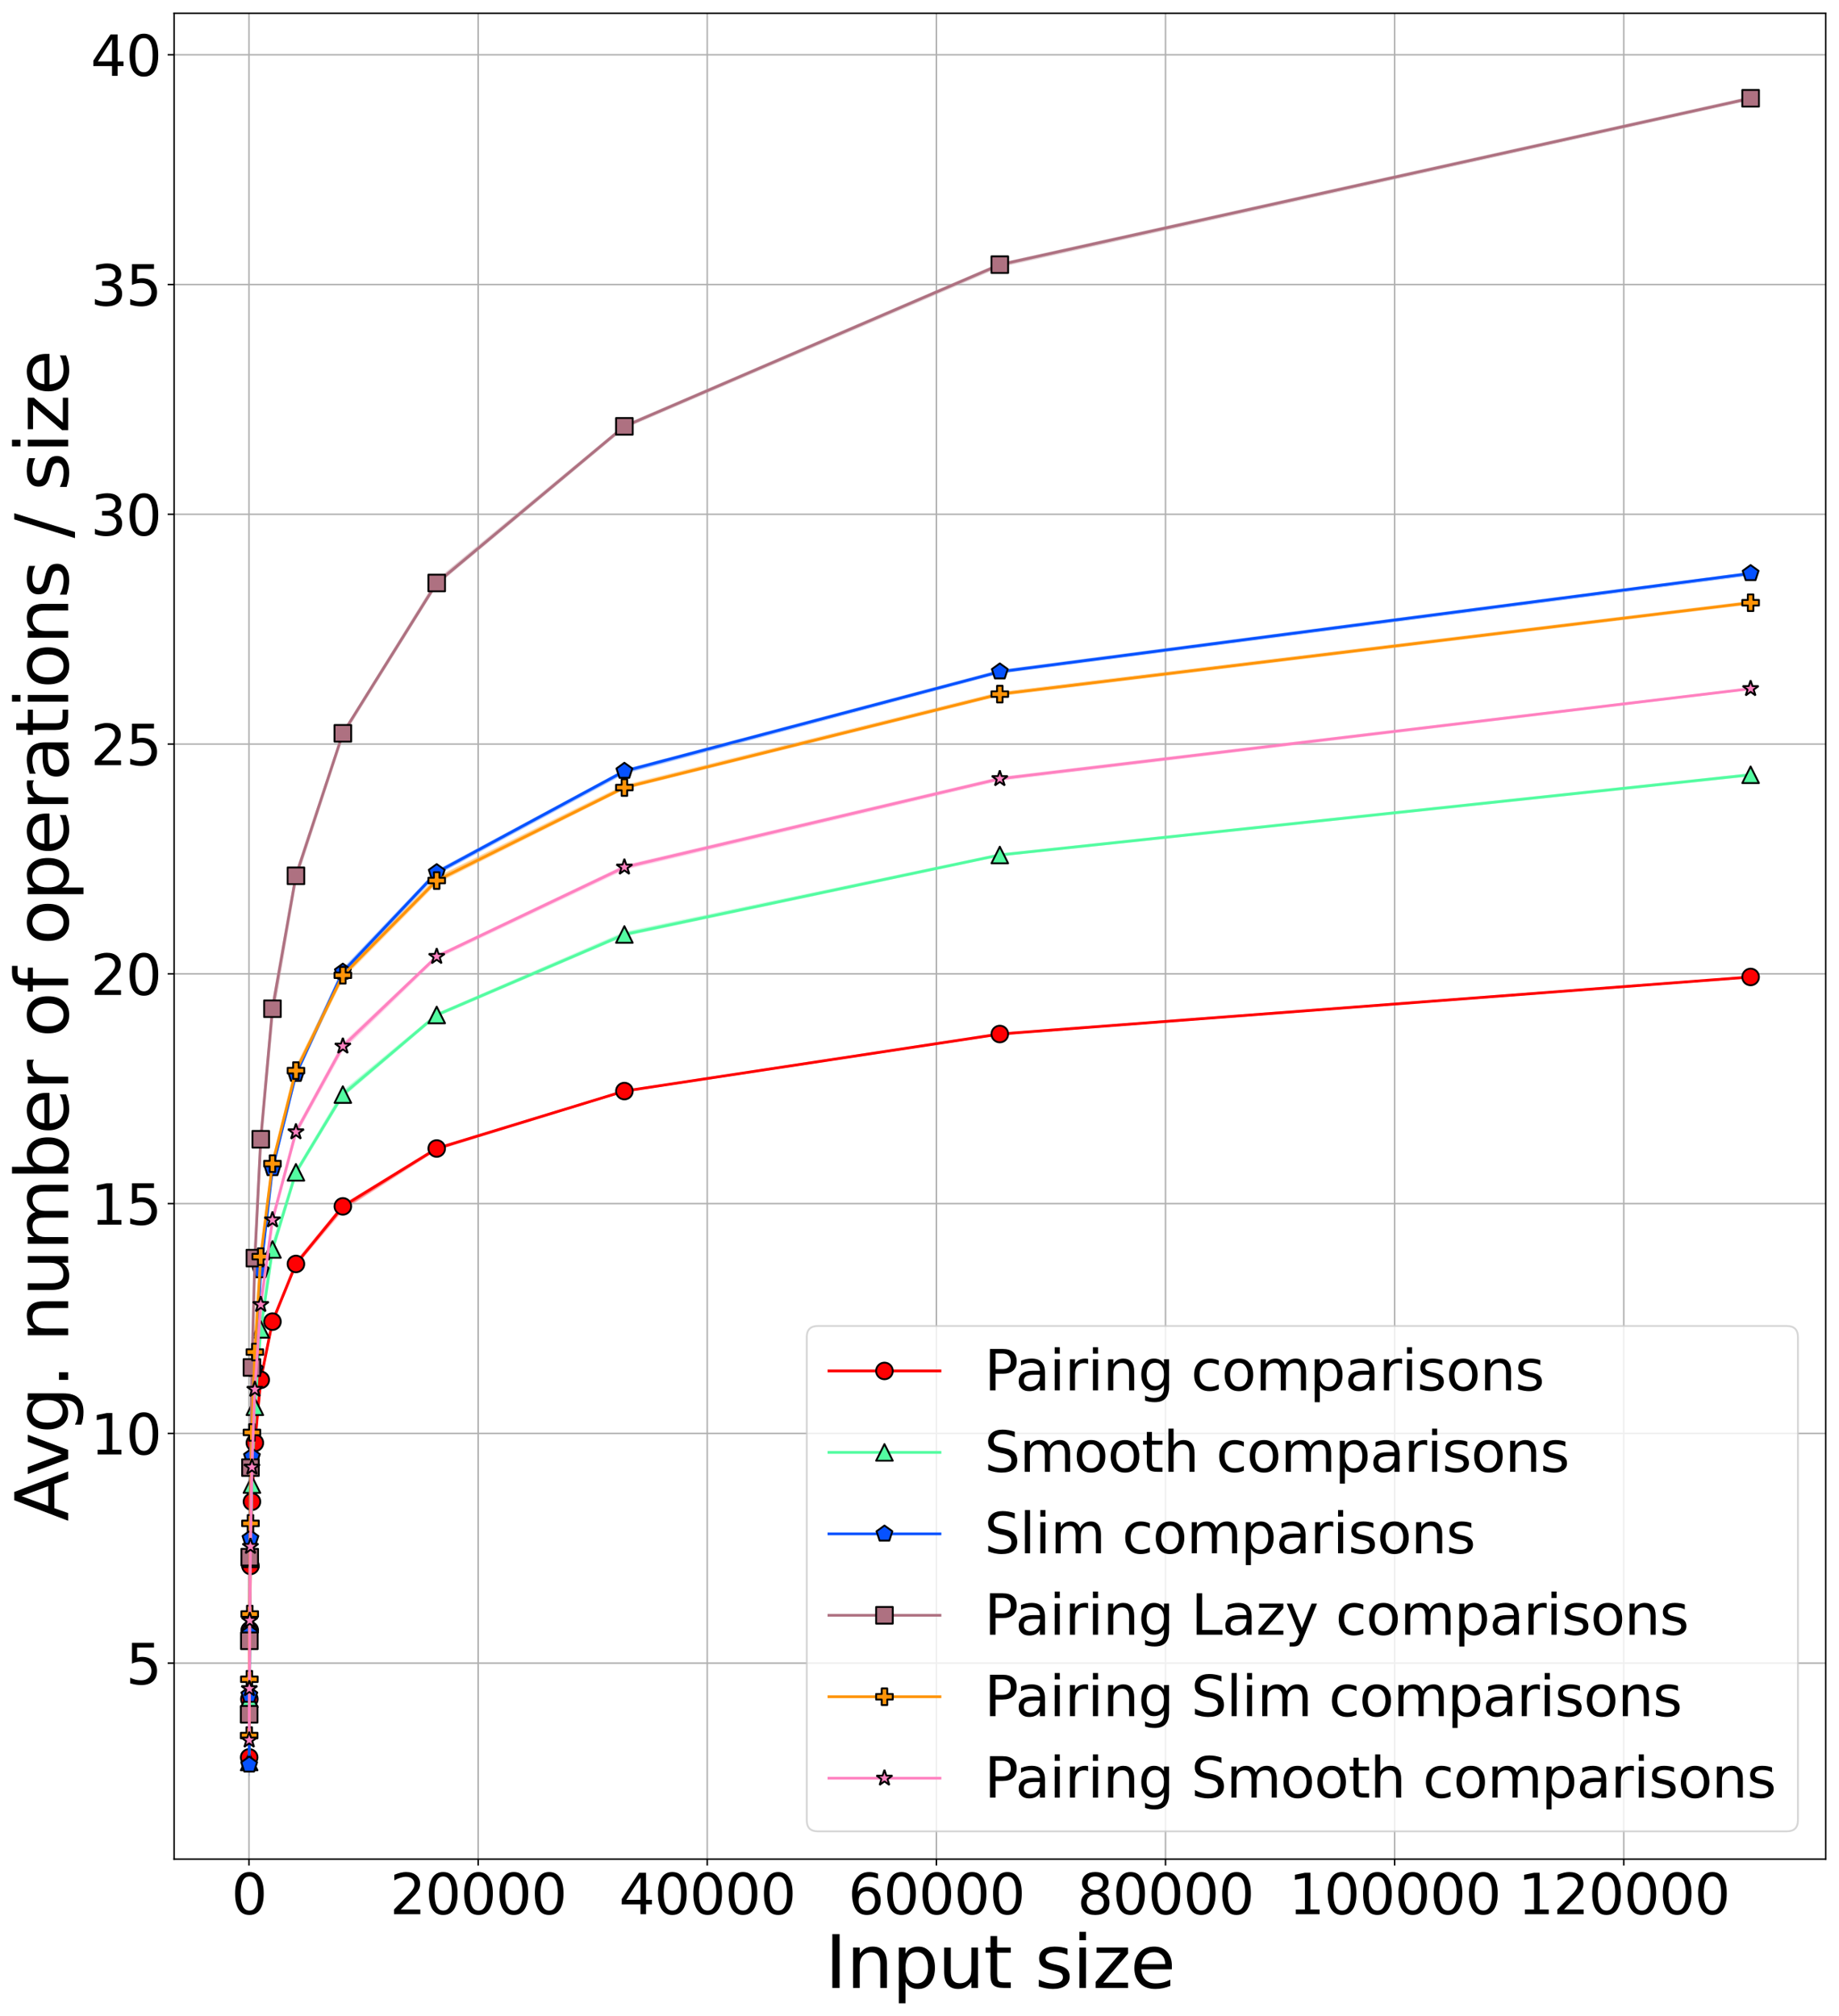 <?xml version="1.0" encoding="utf-8" standalone="no"?>
<!DOCTYPE svg PUBLIC "-//W3C//DTD SVG 1.1//EN"
  "http://www.w3.org/Graphics/SVG/1.1/DTD/svg11.dtd">
<svg height="1090.099pt" version="1.1" viewBox="0 0 994.12 1090.099" width="994.12pt" xmlns="http://www.w3.org/2000/svg" xmlns:xlink="http://www.w3.org/1999/xlink">
 <defs>
  <style type="text/css">*{stroke-linecap:butt;stroke-linejoin:round;}</style>
 </defs>
 <g id="figure_1">
  <g id="patch_1">
   <path d="M 0 1090.099 
L 994.12 1090.099 
L 994.12 0 
L 0 0 
z
" style="fill:#ffffff;"/>
  </g>
  <g id="axes_1">
   <g id="patch_2">
    <path d="M 94.12 1005.12 
L 986.92 1005.12 
L 986.92 7.2 
L 94.12 7.2 
z
" style="fill:#ffffff;"/>
   </g>
   <g id="PolyCollection_1">
    <defs>
     <path d="M 134.702 -144.315 
L 134.702 -136.55 
L 134.801 -162.949 
L 134.999 -206.428 
L 135.395 -241.561 
L 136.188 -275.627 
L 137.773 -307.848 
L 140.944 -343.49 
L 147.286 -375.057 
L 159.969 -406.004 
L 185.336 -436.227 
L 236.069 -468.615 
L 337.536 -500.027 
L 540.47 -530.898 
L 946.338 -561.779 
L 946.338 -562.01 
L 946.338 -562.01 
L 540.47 -531.346 
L 337.536 -500.379 
L 236.069 -469.513 
L 185.336 -438.541 
L 159.969 -407.782 
L 147.286 -376.294 
L 140.944 -344.534 
L 137.773 -312.555 
L 136.188 -279.315 
L 135.395 -247.19 
L 134.999 -212.251 
L 134.801 -176.924 
L 134.702 -144.315 
z
" id="mac84e15273" style="stroke:#fe0002;stroke-opacity:0.3;"/>
    </defs>
    <g clip-path="url(#p4515bcf65a)">
     <use style="fill:#fe0002;fill-opacity:0.3;stroke:#fe0002;stroke-opacity:0.3;" x="0" xlink:href="#mac84e15273" y="1090.099"/>
    </g>
   </g>
   <g id="PolyCollection_2">
    <defs>
     <path d="M 134.702 -141.209 
L 134.702 -133.445 
L 134.801 -166.831 
L 134.999 -207.205 
L 135.395 -243.502 
L 136.188 -282.808 
L 137.773 -328.132 
L 140.944 -368.724 
L 147.286 -413.101 
L 159.969 -455.18 
L 185.336 -497.358 
L 236.069 -540.763 
L 337.536 -584.301 
L 540.47 -627.529 
L 946.338 -670.842 
L 946.338 -671.57 
L 946.338 -671.57 
L 540.47 -628.209 
L 337.536 -585.894 
L 236.069 -541.853 
L 185.336 -499.918 
L 159.969 -457.017 
L 147.286 -417.093 
L 140.944 -373.164 
L 137.773 -331.674 
L 136.188 -292.222 
L 135.395 -251.655 
L 134.999 -220.015 
L 134.801 -176.924 
L 134.702 -141.209 
z
" id="m5c90fa4c94" style="stroke:#53fca1;stroke-opacity:0.3;"/>
    </defs>
    <g clip-path="url(#p4515bcf65a)">
     <use style="fill:#53fca1;fill-opacity:0.3;stroke:#53fca1;stroke-opacity:0.3;" x="0" xlink:href="#m5c90fa4c94" y="1090.099"/>
    </g>
   </g>
   <g id="PolyCollection_3">
    <defs>
     <path d="M 134.702 -141.209 
L 134.702 -130.339 
L 134.801 -164.502 
L 134.999 -199.44 
L 135.395 -254.372 
L 136.188 -301.442 
L 137.773 -348.416 
L 140.944 -401.285 
L 147.286 -457.394 
L 159.969 -508.376 
L 185.336 -563.32 
L 236.069 -617.416 
L 337.536 -672.189 
L 540.47 -726.311 
L 946.338 -779.321 
L 946.338 -780.443 
L 946.338 -780.443 
L 540.47 -727.522 
L 337.536 -673.651 
L 236.069 -619.175 
L 185.336 -565.962 
L 159.969 -510.772 
L 147.286 -460.038 
L 140.944 -405.289 
L 137.773 -353.608 
L 136.188 -303.092 
L 135.395 -263.689 
L 134.999 -216.133 
L 134.801 -179.253 
L 134.702 -141.209 
z
" id="m5618a60976" style="stroke:#0652ff;stroke-opacity:0.3;"/>
    </defs>
    <g clip-path="url(#p4515bcf65a)">
     <use style="fill:#0652ff;fill-opacity:0.3;stroke:#0652ff;stroke-opacity:0.3;" x="0" xlink:href="#m5618a60976" y="1090.099"/>
    </g>
   </g>
   <g id="PolyCollection_4">
    <defs>
     <path d="M 134.702 -167.607 
L 134.702 -159.843 
L 134.801 -199.44 
L 134.999 -244.861 
L 135.395 -293.969 
L 136.188 -347.639 
L 137.773 -403.493 
L 140.944 -470.969 
L 147.286 -539.536 
L 159.969 -614.57 
L 185.336 -692.397 
L 236.069 -774.069 
L 337.536 -858.836 
L 540.47 -946.055 
L 946.338 -1036.323 
L 946.338 -1037.539 
L 946.338 -1037.539 
L 540.47 -947.502 
L 337.536 -860.142 
L 236.069 -776.176 
L 185.336 -694.05 
L 159.969 -617.864 
L 147.286 -546.815 
L 140.944 -476.549 
L 137.773 -415.188 
L 136.188 -353.754 
L 135.395 -299.404 
L 134.999 -256.119 
L 134.801 -208.757 
L 134.702 -167.607 
z
" id="m0399b76971" style="stroke:#ae7181;stroke-opacity:0.3;"/>
    </defs>
    <g clip-path="url(#p4515bcf65a)">
     <use style="fill:#ae7181;fill-opacity:0.3;stroke:#ae7181;stroke-opacity:0.3;" x="0" xlink:href="#m0399b76971" y="1090.099"/>
    </g>
   </g>
   <g id="PolyCollection_5">
    <defs>
     <path d="M 134.702 -156.737 
L 134.702 -147.42 
L 134.801 -176.148 
L 134.999 -208.369 
L 135.395 -258.448 
L 136.188 -311.536 
L 137.773 -352.735 
L 140.944 -409.34 
L 147.286 -459.347 
L 159.969 -510.135 
L 185.336 -561.458 
L 236.069 -612.934 
L 337.536 -663.739 
L 540.47 -714.2 
L 946.338 -763.711 
L 946.338 -764.756 
L 946.338 -764.756 
L 540.47 -715.563 
L 337.536 -665.293 
L 236.069 -615.615 
L 185.336 -563.821 
L 159.969 -512.992 
L 147.286 -461.991 
L 140.944 -412.373 
L 137.773 -364.381 
L 136.188 -318.33 
L 135.395 -271.841 
L 134.999 -225.839 
L 134.801 -190.9 
L 134.702 -156.737 
z
" id="m03c2f5ce93" style="stroke:#ff9408;stroke-opacity:0.3;"/>
    </defs>
    <g clip-path="url(#p4515bcf65a)">
     <use style="fill:#ff9408;fill-opacity:0.3;stroke:#ff9408;stroke-opacity:0.3;" x="0" xlink:href="#m03c2f5ce93" y="1090.099"/>
    </g>
   </g>
   <g id="PolyCollection_6">
    <defs>
     <path d="M 134.702 -159.843 
L 134.702 -142.762 
L 134.801 -170.713 
L 134.999 -211.475 
L 135.395 -247.384 
L 136.188 -292.999 
L 137.773 -336.818 
L 140.944 -383.161 
L 147.286 -429.394 
L 159.969 -476.81 
L 185.336 -522.825 
L 236.069 -572.082 
L 337.536 -620.265 
L 540.47 -668.373 
L 946.338 -717.535 
L 946.338 -717.935 
L 946.338 -717.935 
L 540.47 -669.635 
L 337.536 -621.931 
L 236.069 -573.438 
L 185.336 -525.691 
L 159.969 -479.212 
L 147.286 -431.396 
L 140.944 -385.805 
L 137.773 -342.447 
L 136.188 -302.219 
L 135.395 -258.642 
L 134.999 -217.298 
L 134.801 -183.912 
L 134.702 -159.843 
z
" id="m9454121cba" style="stroke:#ff81c0;stroke-opacity:0.3;"/>
    </defs>
    <g clip-path="url(#p4515bcf65a)">
     <use style="fill:#ff81c0;fill-opacity:0.3;stroke:#ff81c0;stroke-opacity:0.3;" x="0" xlink:href="#m9454121cba" y="1090.099"/>
    </g>
   </g>
   <g id="matplotlib.axis_1">
    <g id="xtick_1">
     <g id="line2d_1">
      <path clip-path="url(#p4515bcf65a)" d="M 134.602 1005.12 
L 134.602 7.2 
" style="fill:none;stroke:#b0b0b0;stroke-linecap:square;stroke-width:0.8;"/>
     </g>
     <g id="line2d_2">
      <defs>
       <path d="M 0 0 
L 0 3.5 
" id="m96663f910d" style="stroke:#000000;stroke-width:0.8;"/>
      </defs>
      <g>
       <use style="stroke:#000000;stroke-width:0.8;" x="134.602" xlink:href="#m96663f910d" y="1005.12"/>
      </g>
     </g>
     <g id="text_1">
      <!-- 0 -->
      <g transform="translate(125.059 1034.915)scale(0.3 -0.3)">
       <defs>
        <path d="M 2034 4250 
Q 1547 4250 1301 3770 
Q 1056 3291 1056 2328 
Q 1056 1369 1301 889 
Q 1547 409 2034 409 
Q 2525 409 2770 889 
Q 3016 1369 3016 2328 
Q 3016 3291 2770 3770 
Q 2525 4250 2034 4250 
z
M 2034 4750 
Q 2819 4750 3233 4129 
Q 3647 3509 3647 2328 
Q 3647 1150 3233 529 
Q 2819 -91 2034 -91 
Q 1250 -91 836 529 
Q 422 1150 422 2328 
Q 422 3509 836 4129 
Q 1250 4750 2034 4750 
z
" id="DejaVuSans-30" transform="scale(0.016)"/>
       </defs>
       <use xlink:href="#DejaVuSans-30"/>
      </g>
     </g>
    </g>
    <g id="xtick_2">
     <g id="line2d_3">
      <path clip-path="url(#p4515bcf65a)" d="M 258.463 1005.12 
L 258.463 7.2 
" style="fill:none;stroke:#b0b0b0;stroke-linecap:square;stroke-width:0.8;"/>
     </g>
     <g id="line2d_4">
      <g>
       <use style="stroke:#000000;stroke-width:0.8;" x="258.463" xlink:href="#m96663f910d" y="1005.12"/>
      </g>
     </g>
     <g id="text_2">
      <!-- 20000 -->
      <g transform="translate(210.745 1034.915)scale(0.3 -0.3)">
       <defs>
        <path d="M 1228 531 
L 3431 531 
L 3431 0 
L 469 0 
L 469 531 
Q 828 903 1448 1529 
Q 2069 2156 2228 2338 
Q 2531 2678 2651 2914 
Q 2772 3150 2772 3378 
Q 2772 3750 2511 3984 
Q 2250 4219 1831 4219 
Q 1534 4219 1204 4116 
Q 875 4013 500 3803 
L 500 4441 
Q 881 4594 1212 4672 
Q 1544 4750 1819 4750 
Q 2544 4750 2975 4387 
Q 3406 4025 3406 3419 
Q 3406 3131 3298 2873 
Q 3191 2616 2906 2266 
Q 2828 2175 2409 1742 
Q 1991 1309 1228 531 
z
" id="DejaVuSans-32" transform="scale(0.016)"/>
       </defs>
       <use xlink:href="#DejaVuSans-32"/>
       <use x="63.623" xlink:href="#DejaVuSans-30"/>
       <use x="127.246" xlink:href="#DejaVuSans-30"/>
       <use x="190.869" xlink:href="#DejaVuSans-30"/>
       <use x="254.492" xlink:href="#DejaVuSans-30"/>
      </g>
     </g>
    </g>
    <g id="xtick_3">
     <g id="line2d_5">
      <path clip-path="url(#p4515bcf65a)" d="M 382.324 1005.12 
L 382.324 7.2 
" style="fill:none;stroke:#b0b0b0;stroke-linecap:square;stroke-width:0.8;"/>
     </g>
     <g id="line2d_6">
      <g>
       <use style="stroke:#000000;stroke-width:0.8;" x="382.324" xlink:href="#m96663f910d" y="1005.12"/>
      </g>
     </g>
     <g id="text_3">
      <!-- 40000 -->
      <g transform="translate(334.606 1034.915)scale(0.3 -0.3)">
       <defs>
        <path d="M 2419 4116 
L 825 1625 
L 2419 1625 
L 2419 4116 
z
M 2253 4666 
L 3047 4666 
L 3047 1625 
L 3713 1625 
L 3713 1100 
L 3047 1100 
L 3047 0 
L 2419 0 
L 2419 1100 
L 313 1100 
L 313 1709 
L 2253 4666 
z
" id="DejaVuSans-34" transform="scale(0.016)"/>
       </defs>
       <use xlink:href="#DejaVuSans-34"/>
       <use x="63.623" xlink:href="#DejaVuSans-30"/>
       <use x="127.246" xlink:href="#DejaVuSans-30"/>
       <use x="190.869" xlink:href="#DejaVuSans-30"/>
       <use x="254.492" xlink:href="#DejaVuSans-30"/>
      </g>
     </g>
    </g>
    <g id="xtick_4">
     <g id="line2d_7">
      <path clip-path="url(#p4515bcf65a)" d="M 506.185 1005.12 
L 506.185 7.2 
" style="fill:none;stroke:#b0b0b0;stroke-linecap:square;stroke-width:0.8;"/>
     </g>
     <g id="line2d_8">
      <g>
       <use style="stroke:#000000;stroke-width:0.8;" x="506.185" xlink:href="#m96663f910d" y="1005.12"/>
      </g>
     </g>
     <g id="text_4">
      <!-- 60000 -->
      <g transform="translate(458.467 1034.915)scale(0.3 -0.3)">
       <defs>
        <path d="M 2113 2584 
Q 1688 2584 1439 2293 
Q 1191 2003 1191 1497 
Q 1191 994 1439 701 
Q 1688 409 2113 409 
Q 2538 409 2786 701 
Q 3034 994 3034 1497 
Q 3034 2003 2786 2293 
Q 2538 2584 2113 2584 
z
M 3366 4563 
L 3366 3988 
Q 3128 4100 2886 4159 
Q 2644 4219 2406 4219 
Q 1781 4219 1451 3797 
Q 1122 3375 1075 2522 
Q 1259 2794 1537 2939 
Q 1816 3084 2150 3084 
Q 2853 3084 3261 2657 
Q 3669 2231 3669 1497 
Q 3669 778 3244 343 
Q 2819 -91 2113 -91 
Q 1303 -91 875 529 
Q 447 1150 447 2328 
Q 447 3434 972 4092 
Q 1497 4750 2381 4750 
Q 2619 4750 2861 4703 
Q 3103 4656 3366 4563 
z
" id="DejaVuSans-36" transform="scale(0.016)"/>
       </defs>
       <use xlink:href="#DejaVuSans-36"/>
       <use x="63.623" xlink:href="#DejaVuSans-30"/>
       <use x="127.246" xlink:href="#DejaVuSans-30"/>
       <use x="190.869" xlink:href="#DejaVuSans-30"/>
       <use x="254.492" xlink:href="#DejaVuSans-30"/>
      </g>
     </g>
    </g>
    <g id="xtick_5">
     <g id="line2d_9">
      <path clip-path="url(#p4515bcf65a)" d="M 630.046 1005.12 
L 630.046 7.2 
" style="fill:none;stroke:#b0b0b0;stroke-linecap:square;stroke-width:0.8;"/>
     </g>
     <g id="line2d_10">
      <g>
       <use style="stroke:#000000;stroke-width:0.8;" x="630.046" xlink:href="#m96663f910d" y="1005.12"/>
      </g>
     </g>
     <g id="text_5">
      <!-- 80000 -->
      <g transform="translate(582.328 1034.915)scale(0.3 -0.3)">
       <defs>
        <path d="M 2034 2216 
Q 1584 2216 1326 1975 
Q 1069 1734 1069 1313 
Q 1069 891 1326 650 
Q 1584 409 2034 409 
Q 2484 409 2743 651 
Q 3003 894 3003 1313 
Q 3003 1734 2745 1975 
Q 2488 2216 2034 2216 
z
M 1403 2484 
Q 997 2584 770 2862 
Q 544 3141 544 3541 
Q 544 4100 942 4425 
Q 1341 4750 2034 4750 
Q 2731 4750 3128 4425 
Q 3525 4100 3525 3541 
Q 3525 3141 3298 2862 
Q 3072 2584 2669 2484 
Q 3125 2378 3379 2068 
Q 3634 1759 3634 1313 
Q 3634 634 3220 271 
Q 2806 -91 2034 -91 
Q 1263 -91 848 271 
Q 434 634 434 1313 
Q 434 1759 690 2068 
Q 947 2378 1403 2484 
z
M 1172 3481 
Q 1172 3119 1398 2916 
Q 1625 2713 2034 2713 
Q 2441 2713 2670 2916 
Q 2900 3119 2900 3481 
Q 2900 3844 2670 4047 
Q 2441 4250 2034 4250 
Q 1625 4250 1398 4047 
Q 1172 3844 1172 3481 
z
" id="DejaVuSans-38" transform="scale(0.016)"/>
       </defs>
       <use xlink:href="#DejaVuSans-38"/>
       <use x="63.623" xlink:href="#DejaVuSans-30"/>
       <use x="127.246" xlink:href="#DejaVuSans-30"/>
       <use x="190.869" xlink:href="#DejaVuSans-30"/>
       <use x="254.492" xlink:href="#DejaVuSans-30"/>
      </g>
     </g>
    </g>
    <g id="xtick_6">
     <g id="line2d_11">
      <path clip-path="url(#p4515bcf65a)" d="M 753.907 1005.12 
L 753.907 7.2 
" style="fill:none;stroke:#b0b0b0;stroke-linecap:square;stroke-width:0.8;"/>
     </g>
     <g id="line2d_12">
      <g>
       <use style="stroke:#000000;stroke-width:0.8;" x="753.907" xlink:href="#m96663f910d" y="1005.12"/>
      </g>
     </g>
     <g id="text_6">
      <!-- 100000 -->
      <g transform="translate(696.645 1034.915)scale(0.3 -0.3)">
       <defs>
        <path d="M 794 531 
L 1825 531 
L 1825 4091 
L 703 3866 
L 703 4441 
L 1819 4666 
L 2450 4666 
L 2450 531 
L 3481 531 
L 3481 0 
L 794 0 
L 794 531 
z
" id="DejaVuSans-31" transform="scale(0.016)"/>
       </defs>
       <use xlink:href="#DejaVuSans-31"/>
       <use x="63.623" xlink:href="#DejaVuSans-30"/>
       <use x="127.246" xlink:href="#DejaVuSans-30"/>
       <use x="190.869" xlink:href="#DejaVuSans-30"/>
       <use x="254.492" xlink:href="#DejaVuSans-30"/>
       <use x="318.115" xlink:href="#DejaVuSans-30"/>
      </g>
     </g>
    </g>
    <g id="xtick_7">
     <g id="line2d_13">
      <path clip-path="url(#p4515bcf65a)" d="M 877.768 1005.12 
L 877.768 7.2 
" style="fill:none;stroke:#b0b0b0;stroke-linecap:square;stroke-width:0.8;"/>
     </g>
     <g id="line2d_14">
      <g>
       <use style="stroke:#000000;stroke-width:0.8;" x="877.768" xlink:href="#m96663f910d" y="1005.12"/>
      </g>
     </g>
     <g id="text_7">
      <!-- 120000 -->
      <g transform="translate(820.506 1034.915)scale(0.3 -0.3)">
       <use xlink:href="#DejaVuSans-31"/>
       <use x="63.623" xlink:href="#DejaVuSans-32"/>
       <use x="127.246" xlink:href="#DejaVuSans-30"/>
       <use x="190.869" xlink:href="#DejaVuSans-30"/>
       <use x="254.492" xlink:href="#DejaVuSans-30"/>
       <use x="318.115" xlink:href="#DejaVuSans-30"/>
      </g>
     </g>
    </g>
    <g id="text_8">
     <!-- Input size -->
     <g transform="translate(446.021 1074.788)scale(0.39 -0.39)">
      <defs>
       <path d="M 628 4666 
L 1259 4666 
L 1259 0 
L 628 0 
L 628 4666 
z
" id="DejaVuSans-49" transform="scale(0.016)"/>
       <path d="M 3513 2113 
L 3513 0 
L 2938 0 
L 2938 2094 
Q 2938 2591 2744 2837 
Q 2550 3084 2163 3084 
Q 1697 3084 1428 2787 
Q 1159 2491 1159 1978 
L 1159 0 
L 581 0 
L 581 3500 
L 1159 3500 
L 1159 2956 
Q 1366 3272 1645 3428 
Q 1925 3584 2291 3584 
Q 2894 3584 3203 3211 
Q 3513 2838 3513 2113 
z
" id="DejaVuSans-6e" transform="scale(0.016)"/>
       <path d="M 1159 525 
L 1159 -1331 
L 581 -1331 
L 581 3500 
L 1159 3500 
L 1159 2969 
Q 1341 3281 1617 3432 
Q 1894 3584 2278 3584 
Q 2916 3584 3314 3078 
Q 3713 2572 3713 1747 
Q 3713 922 3314 415 
Q 2916 -91 2278 -91 
Q 1894 -91 1617 61 
Q 1341 213 1159 525 
z
M 3116 1747 
Q 3116 2381 2855 2742 
Q 2594 3103 2138 3103 
Q 1681 3103 1420 2742 
Q 1159 2381 1159 1747 
Q 1159 1113 1420 752 
Q 1681 391 2138 391 
Q 2594 391 2855 752 
Q 3116 1113 3116 1747 
z
" id="DejaVuSans-70" transform="scale(0.016)"/>
       <path d="M 544 1381 
L 544 3500 
L 1119 3500 
L 1119 1403 
Q 1119 906 1312 657 
Q 1506 409 1894 409 
Q 2359 409 2629 706 
Q 2900 1003 2900 1516 
L 2900 3500 
L 3475 3500 
L 3475 0 
L 2900 0 
L 2900 538 
Q 2691 219 2414 64 
Q 2138 -91 1772 -91 
Q 1169 -91 856 284 
Q 544 659 544 1381 
z
M 1991 3584 
L 1991 3584 
z
" id="DejaVuSans-75" transform="scale(0.016)"/>
       <path d="M 1172 4494 
L 1172 3500 
L 2356 3500 
L 2356 3053 
L 1172 3053 
L 1172 1153 
Q 1172 725 1289 603 
Q 1406 481 1766 481 
L 2356 481 
L 2356 0 
L 1766 0 
Q 1100 0 847 248 
Q 594 497 594 1153 
L 594 3053 
L 172 3053 
L 172 3500 
L 594 3500 
L 594 4494 
L 1172 4494 
z
" id="DejaVuSans-74" transform="scale(0.016)"/>
       <path id="DejaVuSans-20" transform="scale(0.016)"/>
       <path d="M 2834 3397 
L 2834 2853 
Q 2591 2978 2328 3040 
Q 2066 3103 1784 3103 
Q 1356 3103 1142 2972 
Q 928 2841 928 2578 
Q 928 2378 1081 2264 
Q 1234 2150 1697 2047 
L 1894 2003 
Q 2506 1872 2764 1633 
Q 3022 1394 3022 966 
Q 3022 478 2636 193 
Q 2250 -91 1575 -91 
Q 1294 -91 989 -36 
Q 684 19 347 128 
L 347 722 
Q 666 556 975 473 
Q 1284 391 1588 391 
Q 1994 391 2212 530 
Q 2431 669 2431 922 
Q 2431 1156 2273 1281 
Q 2116 1406 1581 1522 
L 1381 1569 
Q 847 1681 609 1914 
Q 372 2147 372 2553 
Q 372 3047 722 3315 
Q 1072 3584 1716 3584 
Q 2034 3584 2315 3537 
Q 2597 3491 2834 3397 
z
" id="DejaVuSans-73" transform="scale(0.016)"/>
       <path d="M 603 3500 
L 1178 3500 
L 1178 0 
L 603 0 
L 603 3500 
z
M 603 4863 
L 1178 4863 
L 1178 4134 
L 603 4134 
L 603 4863 
z
" id="DejaVuSans-69" transform="scale(0.016)"/>
       <path d="M 353 3500 
L 3084 3500 
L 3084 2975 
L 922 459 
L 3084 459 
L 3084 0 
L 275 0 
L 275 525 
L 2438 3041 
L 353 3041 
L 353 3500 
z
" id="DejaVuSans-7a" transform="scale(0.016)"/>
       <path d="M 3597 1894 
L 3597 1613 
L 953 1613 
Q 991 1019 1311 708 
Q 1631 397 2203 397 
Q 2534 397 2845 478 
Q 3156 559 3463 722 
L 3463 178 
Q 3153 47 2828 -22 
Q 2503 -91 2169 -91 
Q 1331 -91 842 396 
Q 353 884 353 1716 
Q 353 2575 817 3079 
Q 1281 3584 2069 3584 
Q 2775 3584 3186 3129 
Q 3597 2675 3597 1894 
z
M 3022 2063 
Q 3016 2534 2758 2815 
Q 2500 3097 2075 3097 
Q 1594 3097 1305 2825 
Q 1016 2553 972 2059 
L 3022 2063 
z
" id="DejaVuSans-65" transform="scale(0.016)"/>
      </defs>
      <use xlink:href="#DejaVuSans-49"/>
      <use x="29.492" xlink:href="#DejaVuSans-6e"/>
      <use x="92.871" xlink:href="#DejaVuSans-70"/>
      <use x="156.348" xlink:href="#DejaVuSans-75"/>
      <use x="219.727" xlink:href="#DejaVuSans-74"/>
      <use x="258.936" xlink:href="#DejaVuSans-20"/>
      <use x="290.723" xlink:href="#DejaVuSans-73"/>
      <use x="342.822" xlink:href="#DejaVuSans-69"/>
      <use x="370.605" xlink:href="#DejaVuSans-7a"/>
      <use x="423.096" xlink:href="#DejaVuSans-65"/>
     </g>
    </g>
   </g>
   <g id="matplotlib.axis_2">
    <g id="ytick_1">
     <g id="line2d_15">
      <path clip-path="url(#p4515bcf65a)" d="M 94.12 899.199 
L 986.92 899.199 
" style="fill:none;stroke:#b0b0b0;stroke-linecap:square;stroke-width:0.8;"/>
     </g>
     <g id="line2d_16">
      <defs>
       <path d="M 0 0 
L -3.5 0 
" id="m6dd0b8477c" style="stroke:#000000;stroke-width:0.8;"/>
      </defs>
      <g>
       <use style="stroke:#000000;stroke-width:0.8;" x="94.12" xlink:href="#m6dd0b8477c" y="899.199"/>
      </g>
     </g>
     <g id="text_9">
      <!-- 5 -->
      <g transform="translate(68.032 910.597)scale(0.3 -0.3)">
       <defs>
        <path d="M 691 4666 
L 3169 4666 
L 3169 4134 
L 1269 4134 
L 1269 2991 
Q 1406 3038 1543 3061 
Q 1681 3084 1819 3084 
Q 2600 3084 3056 2656 
Q 3513 2228 3513 1497 
Q 3513 744 3044 326 
Q 2575 -91 1722 -91 
Q 1428 -91 1123 -41 
Q 819 9 494 109 
L 494 744 
Q 775 591 1075 516 
Q 1375 441 1709 441 
Q 2250 441 2565 725 
Q 2881 1009 2881 1497 
Q 2881 1984 2565 2268 
Q 2250 2553 1709 2553 
Q 1456 2553 1204 2497 
Q 953 2441 691 2322 
L 691 4666 
z
" id="DejaVuSans-35" transform="scale(0.016)"/>
       </defs>
       <use xlink:href="#DejaVuSans-35"/>
      </g>
     </g>
    </g>
    <g id="ytick_2">
     <g id="line2d_17">
      <path clip-path="url(#p4515bcf65a)" d="M 94.12 774.972 
L 986.92 774.972 
" style="fill:none;stroke:#b0b0b0;stroke-linecap:square;stroke-width:0.8;"/>
     </g>
     <g id="line2d_18">
      <g>
       <use style="stroke:#000000;stroke-width:0.8;" x="94.12" xlink:href="#m6dd0b8477c" y="774.972"/>
      </g>
     </g>
     <g id="text_10">
      <!-- 10 -->
      <g transform="translate(48.945 786.37)scale(0.3 -0.3)">
       <use xlink:href="#DejaVuSans-31"/>
       <use x="63.623" xlink:href="#DejaVuSans-30"/>
      </g>
     </g>
    </g>
    <g id="ytick_3">
     <g id="line2d_19">
      <path clip-path="url(#p4515bcf65a)" d="M 94.12 650.745 
L 986.92 650.745 
" style="fill:none;stroke:#b0b0b0;stroke-linecap:square;stroke-width:0.8;"/>
     </g>
     <g id="line2d_20">
      <g>
       <use style="stroke:#000000;stroke-width:0.8;" x="94.12" xlink:href="#m6dd0b8477c" y="650.745"/>
      </g>
     </g>
     <g id="text_11">
      <!-- 15 -->
      <g transform="translate(48.945 662.143)scale(0.3 -0.3)">
       <use xlink:href="#DejaVuSans-31"/>
       <use x="63.623" xlink:href="#DejaVuSans-35"/>
      </g>
     </g>
    </g>
    <g id="ytick_4">
     <g id="line2d_21">
      <path clip-path="url(#p4515bcf65a)" d="M 94.12 526.518 
L 986.92 526.518 
" style="fill:none;stroke:#b0b0b0;stroke-linecap:square;stroke-width:0.8;"/>
     </g>
     <g id="line2d_22">
      <g>
       <use style="stroke:#000000;stroke-width:0.8;" x="94.12" xlink:href="#m6dd0b8477c" y="526.518"/>
      </g>
     </g>
     <g id="text_12">
      <!-- 20 -->
      <g transform="translate(48.945 537.916)scale(0.3 -0.3)">
       <use xlink:href="#DejaVuSans-32"/>
       <use x="63.623" xlink:href="#DejaVuSans-30"/>
      </g>
     </g>
    </g>
    <g id="ytick_5">
     <g id="line2d_23">
      <path clip-path="url(#p4515bcf65a)" d="M 94.12 402.291 
L 986.92 402.291 
" style="fill:none;stroke:#b0b0b0;stroke-linecap:square;stroke-width:0.8;"/>
     </g>
     <g id="line2d_24">
      <g>
       <use style="stroke:#000000;stroke-width:0.8;" x="94.12" xlink:href="#m6dd0b8477c" y="402.291"/>
      </g>
     </g>
     <g id="text_13">
      <!-- 25 -->
      <g transform="translate(48.945 413.689)scale(0.3 -0.3)">
       <use xlink:href="#DejaVuSans-32"/>
       <use x="63.623" xlink:href="#DejaVuSans-35"/>
      </g>
     </g>
    </g>
    <g id="ytick_6">
     <g id="line2d_25">
      <path clip-path="url(#p4515bcf65a)" d="M 94.12 278.064 
L 986.92 278.064 
" style="fill:none;stroke:#b0b0b0;stroke-linecap:square;stroke-width:0.8;"/>
     </g>
     <g id="line2d_26">
      <g>
       <use style="stroke:#000000;stroke-width:0.8;" x="94.12" xlink:href="#m6dd0b8477c" y="278.064"/>
      </g>
     </g>
     <g id="text_14">
      <!-- 30 -->
      <g transform="translate(48.945 289.462)scale(0.3 -0.3)">
       <defs>
        <path d="M 2597 2516 
Q 3050 2419 3304 2112 
Q 3559 1806 3559 1356 
Q 3559 666 3084 287 
Q 2609 -91 1734 -91 
Q 1441 -91 1130 -33 
Q 819 25 488 141 
L 488 750 
Q 750 597 1062 519 
Q 1375 441 1716 441 
Q 2309 441 2620 675 
Q 2931 909 2931 1356 
Q 2931 1769 2642 2001 
Q 2353 2234 1838 2234 
L 1294 2234 
L 1294 2753 
L 1863 2753 
Q 2328 2753 2575 2939 
Q 2822 3125 2822 3475 
Q 2822 3834 2567 4026 
Q 2313 4219 1838 4219 
Q 1578 4219 1281 4162 
Q 984 4106 628 3988 
L 628 4550 
Q 988 4650 1302 4700 
Q 1616 4750 1894 4750 
Q 2613 4750 3031 4423 
Q 3450 4097 3450 3541 
Q 3450 3153 3228 2886 
Q 3006 2619 2597 2516 
z
" id="DejaVuSans-33" transform="scale(0.016)"/>
       </defs>
       <use xlink:href="#DejaVuSans-33"/>
       <use x="63.623" xlink:href="#DejaVuSans-30"/>
      </g>
     </g>
    </g>
    <g id="ytick_7">
     <g id="line2d_27">
      <path clip-path="url(#p4515bcf65a)" d="M 94.12 153.837 
L 986.92 153.837 
" style="fill:none;stroke:#b0b0b0;stroke-linecap:square;stroke-width:0.8;"/>
     </g>
     <g id="line2d_28">
      <g>
       <use style="stroke:#000000;stroke-width:0.8;" x="94.12" xlink:href="#m6dd0b8477c" y="153.837"/>
      </g>
     </g>
     <g id="text_15">
      <!-- 35 -->
      <g transform="translate(48.945 165.234)scale(0.3 -0.3)">
       <use xlink:href="#DejaVuSans-33"/>
       <use x="63.623" xlink:href="#DejaVuSans-35"/>
      </g>
     </g>
    </g>
    <g id="ytick_8">
     <g id="line2d_29">
      <path clip-path="url(#p4515bcf65a)" d="M 94.12 29.61 
L 986.92 29.61 
" style="fill:none;stroke:#b0b0b0;stroke-linecap:square;stroke-width:0.8;"/>
     </g>
     <g id="line2d_30">
      <g>
       <use style="stroke:#000000;stroke-width:0.8;" x="94.12" xlink:href="#m6dd0b8477c" y="29.61"/>
      </g>
     </g>
     <g id="text_16">
      <!-- 40 -->
      <g transform="translate(48.945 41.007)scale(0.3 -0.3)">
       <use xlink:href="#DejaVuSans-34"/>
       <use x="63.623" xlink:href="#DejaVuSans-30"/>
      </g>
     </g>
    </g>
    <g id="text_17">
     <!-- Avg. number of operations / size -->
     <g transform="translate(36.834 822.523)rotate(-90)scale(0.39 -0.39)">
      <defs>
       <path d="M 2188 4044 
L 1331 1722 
L 3047 1722 
L 2188 4044 
z
M 1831 4666 
L 2547 4666 
L 4325 0 
L 3669 0 
L 3244 1197 
L 1141 1197 
L 716 0 
L 50 0 
L 1831 4666 
z
" id="DejaVuSans-41" transform="scale(0.016)"/>
       <path d="M 191 3500 
L 800 3500 
L 1894 563 
L 2988 3500 
L 3597 3500 
L 2284 0 
L 1503 0 
L 191 3500 
z
" id="DejaVuSans-76" transform="scale(0.016)"/>
       <path d="M 2906 1791 
Q 2906 2416 2648 2759 
Q 2391 3103 1925 3103 
Q 1463 3103 1205 2759 
Q 947 2416 947 1791 
Q 947 1169 1205 825 
Q 1463 481 1925 481 
Q 2391 481 2648 825 
Q 2906 1169 2906 1791 
z
M 3481 434 
Q 3481 -459 3084 -895 
Q 2688 -1331 1869 -1331 
Q 1566 -1331 1297 -1286 
Q 1028 -1241 775 -1147 
L 775 -588 
Q 1028 -725 1275 -790 
Q 1522 -856 1778 -856 
Q 2344 -856 2625 -561 
Q 2906 -266 2906 331 
L 2906 616 
Q 2728 306 2450 153 
Q 2172 0 1784 0 
Q 1141 0 747 490 
Q 353 981 353 1791 
Q 353 2603 747 3093 
Q 1141 3584 1784 3584 
Q 2172 3584 2450 3431 
Q 2728 3278 2906 2969 
L 2906 3500 
L 3481 3500 
L 3481 434 
z
" id="DejaVuSans-67" transform="scale(0.016)"/>
       <path d="M 684 794 
L 1344 794 
L 1344 0 
L 684 0 
L 684 794 
z
" id="DejaVuSans-2e" transform="scale(0.016)"/>
       <path d="M 3328 2828 
Q 3544 3216 3844 3400 
Q 4144 3584 4550 3584 
Q 5097 3584 5394 3201 
Q 5691 2819 5691 2113 
L 5691 0 
L 5113 0 
L 5113 2094 
Q 5113 2597 4934 2840 
Q 4756 3084 4391 3084 
Q 3944 3084 3684 2787 
Q 3425 2491 3425 1978 
L 3425 0 
L 2847 0 
L 2847 2094 
Q 2847 2600 2669 2842 
Q 2491 3084 2119 3084 
Q 1678 3084 1418 2786 
Q 1159 2488 1159 1978 
L 1159 0 
L 581 0 
L 581 3500 
L 1159 3500 
L 1159 2956 
Q 1356 3278 1631 3431 
Q 1906 3584 2284 3584 
Q 2666 3584 2933 3390 
Q 3200 3197 3328 2828 
z
" id="DejaVuSans-6d" transform="scale(0.016)"/>
       <path d="M 3116 1747 
Q 3116 2381 2855 2742 
Q 2594 3103 2138 3103 
Q 1681 3103 1420 2742 
Q 1159 2381 1159 1747 
Q 1159 1113 1420 752 
Q 1681 391 2138 391 
Q 2594 391 2855 752 
Q 3116 1113 3116 1747 
z
M 1159 2969 
Q 1341 3281 1617 3432 
Q 1894 3584 2278 3584 
Q 2916 3584 3314 3078 
Q 3713 2572 3713 1747 
Q 3713 922 3314 415 
Q 2916 -91 2278 -91 
Q 1894 -91 1617 61 
Q 1341 213 1159 525 
L 1159 0 
L 581 0 
L 581 4863 
L 1159 4863 
L 1159 2969 
z
" id="DejaVuSans-62" transform="scale(0.016)"/>
       <path d="M 2631 2963 
Q 2534 3019 2420 3045 
Q 2306 3072 2169 3072 
Q 1681 3072 1420 2755 
Q 1159 2438 1159 1844 
L 1159 0 
L 581 0 
L 581 3500 
L 1159 3500 
L 1159 2956 
Q 1341 3275 1631 3429 
Q 1922 3584 2338 3584 
Q 2397 3584 2469 3576 
Q 2541 3569 2628 3553 
L 2631 2963 
z
" id="DejaVuSans-72" transform="scale(0.016)"/>
       <path d="M 1959 3097 
Q 1497 3097 1228 2736 
Q 959 2375 959 1747 
Q 959 1119 1226 758 
Q 1494 397 1959 397 
Q 2419 397 2687 759 
Q 2956 1122 2956 1747 
Q 2956 2369 2687 2733 
Q 2419 3097 1959 3097 
z
M 1959 3584 
Q 2709 3584 3137 3096 
Q 3566 2609 3566 1747 
Q 3566 888 3137 398 
Q 2709 -91 1959 -91 
Q 1206 -91 779 398 
Q 353 888 353 1747 
Q 353 2609 779 3096 
Q 1206 3584 1959 3584 
z
" id="DejaVuSans-6f" transform="scale(0.016)"/>
       <path d="M 2375 4863 
L 2375 4384 
L 1825 4384 
Q 1516 4384 1395 4259 
Q 1275 4134 1275 3809 
L 1275 3500 
L 2222 3500 
L 2222 3053 
L 1275 3053 
L 1275 0 
L 697 0 
L 697 3053 
L 147 3053 
L 147 3500 
L 697 3500 
L 697 3744 
Q 697 4328 969 4595 
Q 1241 4863 1831 4863 
L 2375 4863 
z
" id="DejaVuSans-66" transform="scale(0.016)"/>
       <path d="M 2194 1759 
Q 1497 1759 1228 1600 
Q 959 1441 959 1056 
Q 959 750 1161 570 
Q 1363 391 1709 391 
Q 2188 391 2477 730 
Q 2766 1069 2766 1631 
L 2766 1759 
L 2194 1759 
z
M 3341 1997 
L 3341 0 
L 2766 0 
L 2766 531 
Q 2569 213 2275 61 
Q 1981 -91 1556 -91 
Q 1019 -91 701 211 
Q 384 513 384 1019 
Q 384 1609 779 1909 
Q 1175 2209 1959 2209 
L 2766 2209 
L 2766 2266 
Q 2766 2663 2505 2880 
Q 2244 3097 1772 3097 
Q 1472 3097 1187 3025 
Q 903 2953 641 2809 
L 641 3341 
Q 956 3463 1253 3523 
Q 1550 3584 1831 3584 
Q 2591 3584 2966 3190 
Q 3341 2797 3341 1997 
z
" id="DejaVuSans-61" transform="scale(0.016)"/>
       <path d="M 1625 4666 
L 2156 4666 
L 531 -594 
L 0 -594 
L 1625 4666 
z
" id="DejaVuSans-2f" transform="scale(0.016)"/>
      </defs>
      <use xlink:href="#DejaVuSans-41"/>
      <use x="62.533" xlink:href="#DejaVuSans-76"/>
      <use x="121.713" xlink:href="#DejaVuSans-67"/>
      <use x="185.189" xlink:href="#DejaVuSans-2e"/>
      <use x="216.977" xlink:href="#DejaVuSans-20"/>
      <use x="248.764" xlink:href="#DejaVuSans-6e"/>
      <use x="312.143" xlink:href="#DejaVuSans-75"/>
      <use x="375.521" xlink:href="#DejaVuSans-6d"/>
      <use x="472.934" xlink:href="#DejaVuSans-62"/>
      <use x="536.41" xlink:href="#DejaVuSans-65"/>
      <use x="597.934" xlink:href="#DejaVuSans-72"/>
      <use x="639.047" xlink:href="#DejaVuSans-20"/>
      <use x="670.834" xlink:href="#DejaVuSans-6f"/>
      <use x="732.016" xlink:href="#DejaVuSans-66"/>
      <use x="767.221" xlink:href="#DejaVuSans-20"/>
      <use x="799.008" xlink:href="#DejaVuSans-6f"/>
      <use x="860.189" xlink:href="#DejaVuSans-70"/>
      <use x="923.666" xlink:href="#DejaVuSans-65"/>
      <use x="985.189" xlink:href="#DejaVuSans-72"/>
      <use x="1026.303" xlink:href="#DejaVuSans-61"/>
      <use x="1087.582" xlink:href="#DejaVuSans-74"/>
      <use x="1126.791" xlink:href="#DejaVuSans-69"/>
      <use x="1154.574" xlink:href="#DejaVuSans-6f"/>
      <use x="1215.756" xlink:href="#DejaVuSans-6e"/>
      <use x="1279.135" xlink:href="#DejaVuSans-73"/>
      <use x="1331.234" xlink:href="#DejaVuSans-20"/>
      <use x="1363.021" xlink:href="#DejaVuSans-2f"/>
      <use x="1396.713" xlink:href="#DejaVuSans-20"/>
      <use x="1428.5" xlink:href="#DejaVuSans-73"/>
      <use x="1480.6" xlink:href="#DejaVuSans-69"/>
      <use x="1508.383" xlink:href="#DejaVuSans-7a"/>
      <use x="1560.873" xlink:href="#DejaVuSans-65"/>
     </g>
    </g>
   </g>
   <g id="line2d_31">
    <path clip-path="url(#p4515bcf65a)" d="M 134.702 950.132 
L 134.801 918.61 
L 134.999 881.342 
L 135.395 846.597 
L 136.188 811.891 
L 137.773 780.087 
L 140.944 746.007 
L 147.286 714.543 
L 159.969 683.35 
L 185.336 652.216 
L 236.069 620.938 
L 337.536 589.893 
L 540.47 559.055 
L 946.338 528.206 
" style="fill:none;stroke:#fe0002;stroke-linecap:square;stroke-width:1.5;"/>
    <defs>
     <path d="M 0 4.5 
C 1.193 4.5 2.338 4.026 3.182 3.182 
C 4.026 2.338 4.5 1.193 4.5 0 
C 4.5 -1.193 4.026 -2.338 3.182 -3.182 
C 2.338 -4.026 1.193 -4.5 0 -4.5 
C -1.193 -4.5 -2.338 -4.026 -3.182 -3.182 
C -4.026 -2.338 -4.5 -1.193 -4.5 0 
C -4.5 1.193 -4.026 2.338 -3.182 3.182 
C -2.338 4.026 -1.193 4.5 0 4.5 
z
" id="m4f63b8cc04" style="stroke:#000000;"/>
    </defs>
    <g clip-path="url(#p4515bcf65a)">
     <use style="fill:#fe0002;stroke:#000000;" x="134.702" xlink:href="#m4f63b8cc04" y="950.132"/>
     <use style="fill:#fe0002;stroke:#000000;" x="134.801" xlink:href="#m4f63b8cc04" y="918.61"/>
     <use style="fill:#fe0002;stroke:#000000;" x="134.999" xlink:href="#m4f63b8cc04" y="881.342"/>
     <use style="fill:#fe0002;stroke:#000000;" x="135.395" xlink:href="#m4f63b8cc04" y="846.597"/>
     <use style="fill:#fe0002;stroke:#000000;" x="136.188" xlink:href="#m4f63b8cc04" y="811.891"/>
     <use style="fill:#fe0002;stroke:#000000;" x="137.773" xlink:href="#m4f63b8cc04" y="780.087"/>
     <use style="fill:#fe0002;stroke:#000000;" x="140.944" xlink:href="#m4f63b8cc04" y="746.007"/>
     <use style="fill:#fe0002;stroke:#000000;" x="147.286" xlink:href="#m4f63b8cc04" y="714.543"/>
     <use style="fill:#fe0002;stroke:#000000;" x="159.969" xlink:href="#m4f63b8cc04" y="683.35"/>
     <use style="fill:#fe0002;stroke:#000000;" x="185.336" xlink:href="#m4f63b8cc04" y="652.216"/>
     <use style="fill:#fe0002;stroke:#000000;" x="236.069" xlink:href="#m4f63b8cc04" y="620.938"/>
     <use style="fill:#fe0002;stroke:#000000;" x="337.536" xlink:href="#m4f63b8cc04" y="589.893"/>
     <use style="fill:#fe0002;stroke:#000000;" x="540.47" xlink:href="#m4f63b8cc04" y="559.055"/>
     <use style="fill:#fe0002;stroke:#000000;" x="946.338" xlink:href="#m4f63b8cc04" y="528.206"/>
    </g>
   </g>
   <g id="line2d_32">
    <path clip-path="url(#p4515bcf65a)" d="M 134.702 952.617 
L 134.801 918.454 
L 134.999 878.003 
L 135.395 842.754 
L 136.188 802.632 
L 137.773 760.55 
L 140.944 718.75 
L 147.286 675.52 
L 159.969 633.802 
L 185.336 591.778 
L 236.069 548.733 
L 337.536 505.234 
L 540.47 462.243 
L 946.338 418.88 
" style="fill:none;stroke:#53fca1;stroke-linecap:square;stroke-width:1.5;"/>
    <defs>
     <path d="M 0 -4.5 
L -4.5 4.5 
L 4.5 4.5 
z
" id="m1b0f61e8d0" style="stroke:#000000;stroke-linejoin:miter;"/>
    </defs>
    <g clip-path="url(#p4515bcf65a)">
     <use style="fill:#53fca1;stroke:#000000;stroke-linejoin:miter;" x="134.702" xlink:href="#m1b0f61e8d0" y="952.617"/>
     <use style="fill:#53fca1;stroke:#000000;stroke-linejoin:miter;" x="134.801" xlink:href="#m1b0f61e8d0" y="918.454"/>
     <use style="fill:#53fca1;stroke:#000000;stroke-linejoin:miter;" x="134.999" xlink:href="#m1b0f61e8d0" y="878.003"/>
     <use style="fill:#53fca1;stroke:#000000;stroke-linejoin:miter;" x="135.395" xlink:href="#m1b0f61e8d0" y="842.754"/>
     <use style="fill:#53fca1;stroke:#000000;stroke-linejoin:miter;" x="136.188" xlink:href="#m1b0f61e8d0" y="802.632"/>
     <use style="fill:#53fca1;stroke:#000000;stroke-linejoin:miter;" x="137.773" xlink:href="#m1b0f61e8d0" y="760.55"/>
     <use style="fill:#53fca1;stroke:#000000;stroke-linejoin:miter;" x="140.944" xlink:href="#m1b0f61e8d0" y="718.75"/>
     <use style="fill:#53fca1;stroke:#000000;stroke-linejoin:miter;" x="147.286" xlink:href="#m1b0f61e8d0" y="675.52"/>
     <use style="fill:#53fca1;stroke:#000000;stroke-linejoin:miter;" x="159.969" xlink:href="#m1b0f61e8d0" y="633.802"/>
     <use style="fill:#53fca1;stroke:#000000;stroke-linejoin:miter;" x="185.336" xlink:href="#m1b0f61e8d0" y="591.778"/>
     <use style="fill:#53fca1;stroke:#000000;stroke-linejoin:miter;" x="236.069" xlink:href="#m1b0f61e8d0" y="548.733"/>
     <use style="fill:#53fca1;stroke:#000000;stroke-linejoin:miter;" x="337.536" xlink:href="#m1b0f61e8d0" y="505.234"/>
     <use style="fill:#53fca1;stroke:#000000;stroke-linejoin:miter;" x="540.47" xlink:href="#m1b0f61e8d0" y="462.243"/>
     <use style="fill:#53fca1;stroke:#000000;stroke-linejoin:miter;" x="946.338" xlink:href="#m1b0f61e8d0" y="418.88"/>
    </g>
   </g>
   <g id="line2d_33">
    <path clip-path="url(#p4515bcf65a)" d="M 134.702 954.17 
L 134.801 916.436 
L 134.999 883.283 
L 135.395 831.845 
L 136.188 787.55 
L 137.773 740.363 
L 140.944 686.936 
L 147.286 631.737 
L 159.969 580.736 
L 185.336 525.469 
L 236.069 471.656 
L 337.536 416.877 
L 540.47 363.154 
L 946.338 310.005 
" style="fill:none;stroke:#0652ff;stroke-linecap:square;stroke-width:1.5;"/>
    <defs>
     <path d="M 0 -4.5 
L -4.28 -1.391 
L -2.645 3.641 
L 2.645 3.641 
L 4.28 -1.391 
z
" id="m5af418e4ad" style="stroke:#000000;stroke-linejoin:miter;"/>
    </defs>
    <g clip-path="url(#p4515bcf65a)">
     <use style="fill:#0652ff;stroke:#000000;stroke-linejoin:miter;" x="134.702" xlink:href="#m5af418e4ad" y="954.17"/>
     <use style="fill:#0652ff;stroke:#000000;stroke-linejoin:miter;" x="134.801" xlink:href="#m5af418e4ad" y="916.436"/>
     <use style="fill:#0652ff;stroke:#000000;stroke-linejoin:miter;" x="134.999" xlink:href="#m5af418e4ad" y="883.283"/>
     <use style="fill:#0652ff;stroke:#000000;stroke-linejoin:miter;" x="135.395" xlink:href="#m5af418e4ad" y="831.845"/>
     <use style="fill:#0652ff;stroke:#000000;stroke-linejoin:miter;" x="136.188" xlink:href="#m5af418e4ad" y="787.55"/>
     <use style="fill:#0652ff;stroke:#000000;stroke-linejoin:miter;" x="137.773" xlink:href="#m5af418e4ad" y="740.363"/>
     <use style="fill:#0652ff;stroke:#000000;stroke-linejoin:miter;" x="140.944" xlink:href="#m5af418e4ad" y="686.936"/>
     <use style="fill:#0652ff;stroke:#000000;stroke-linejoin:miter;" x="147.286" xlink:href="#m5af418e4ad" y="631.737"/>
     <use style="fill:#0652ff;stroke:#000000;stroke-linejoin:miter;" x="159.969" xlink:href="#m5af418e4ad" y="580.736"/>
     <use style="fill:#0652ff;stroke:#000000;stroke-linejoin:miter;" x="185.336" xlink:href="#m5af418e4ad" y="525.469"/>
     <use style="fill:#0652ff;stroke:#000000;stroke-linejoin:miter;" x="236.069" xlink:href="#m5af418e4ad" y="471.656"/>
     <use style="fill:#0652ff;stroke:#000000;stroke-linejoin:miter;" x="337.536" xlink:href="#m5af418e4ad" y="416.877"/>
     <use style="fill:#0652ff;stroke:#000000;stroke-linejoin:miter;" x="540.47" xlink:href="#m5af418e4ad" y="363.154"/>
     <use style="fill:#0652ff;stroke:#000000;stroke-linejoin:miter;" x="946.338" xlink:href="#m5af418e4ad" y="310.005"/>
    </g>
   </g>
   <g id="line2d_34">
    <path clip-path="url(#p4515bcf65a)" d="M 134.702 926.84 
L 134.801 887.087 
L 134.999 841.9 
L 135.395 793.451 
L 136.188 739.315 
L 137.773 680.201 
L 140.944 615.937 
L 147.286 545.378 
L 159.969 473.512 
L 185.336 396.478 
L 236.069 315.199 
L 337.536 230.511 
L 540.47 143.088 
L 946.338 53.143 
" style="fill:none;stroke:#ae7181;stroke-linecap:square;stroke-width:1.5;"/>
    <defs>
     <path d="M -4.5 4.5 
L 4.5 4.5 
L 4.5 -4.5 
L -4.5 -4.5 
z
" id="m9d2f1eb87b" style="stroke:#000000;stroke-linejoin:miter;"/>
    </defs>
    <g clip-path="url(#p4515bcf65a)">
     <use style="fill:#ae7181;stroke:#000000;stroke-linejoin:miter;" x="134.702" xlink:href="#m9d2f1eb87b" y="926.84"/>
     <use style="fill:#ae7181;stroke:#000000;stroke-linejoin:miter;" x="134.801" xlink:href="#m9d2f1eb87b" y="887.087"/>
     <use style="fill:#ae7181;stroke:#000000;stroke-linejoin:miter;" x="134.999" xlink:href="#m9d2f1eb87b" y="841.9"/>
     <use style="fill:#ae7181;stroke:#000000;stroke-linejoin:miter;" x="135.395" xlink:href="#m9d2f1eb87b" y="793.451"/>
     <use style="fill:#ae7181;stroke:#000000;stroke-linejoin:miter;" x="136.188" xlink:href="#m9d2f1eb87b" y="739.315"/>
     <use style="fill:#ae7181;stroke:#000000;stroke-linejoin:miter;" x="137.773" xlink:href="#m9d2f1eb87b" y="680.201"/>
     <use style="fill:#ae7181;stroke:#000000;stroke-linejoin:miter;" x="140.944" xlink:href="#m9d2f1eb87b" y="615.937"/>
     <use style="fill:#ae7181;stroke:#000000;stroke-linejoin:miter;" x="147.286" xlink:href="#m9d2f1eb87b" y="545.378"/>
     <use style="fill:#ae7181;stroke:#000000;stroke-linejoin:miter;" x="159.969" xlink:href="#m9d2f1eb87b" y="473.512"/>
     <use style="fill:#ae7181;stroke:#000000;stroke-linejoin:miter;" x="185.336" xlink:href="#m9d2f1eb87b" y="396.478"/>
     <use style="fill:#ae7181;stroke:#000000;stroke-linejoin:miter;" x="236.069" xlink:href="#m9d2f1eb87b" y="315.199"/>
     <use style="fill:#ae7181;stroke:#000000;stroke-linejoin:miter;" x="337.536" xlink:href="#m9d2f1eb87b" y="230.511"/>
     <use style="fill:#ae7181;stroke:#000000;stroke-linejoin:miter;" x="540.47" xlink:href="#m9d2f1eb87b" y="143.088"/>
     <use style="fill:#ae7181;stroke:#000000;stroke-linejoin:miter;" x="946.338" xlink:href="#m9d2f1eb87b" y="53.143"/>
    </g>
   </g>
   <g id="line2d_35">
    <path clip-path="url(#p4515bcf65a)" d="M 134.702 938.331 
L 134.801 907.895 
L 134.999 872.646 
L 135.395 823.615 
L 136.188 774.448 
L 137.773 730.988 
L 140.944 679.376 
L 147.286 629.129 
L 159.969 578.823 
L 185.336 527.271 
L 236.069 476.067 
L 337.536 425.784 
L 540.47 375.274 
L 946.338 325.863 
" style="fill:none;stroke:#ff9408;stroke-linecap:square;stroke-width:1.5;"/>
    <defs>
     <path d="M -1.5 4.5 
L 1.5 4.5 
L 1.5 1.5 
L 4.5 1.5 
L 4.5 -1.5 
L 1.5 -1.5 
L 1.5 -4.5 
L -1.5 -4.5 
L -1.5 -1.5 
L -4.5 -1.5 
L -4.5 1.5 
L -1.5 1.5 
z
" id="m6eb0cd7661" style="stroke:#000000;stroke-linejoin:miter;"/>
    </defs>
    <g clip-path="url(#p4515bcf65a)">
     <use style="fill:#ff9408;stroke:#000000;stroke-linejoin:miter;" x="134.702" xlink:href="#m6eb0cd7661" y="938.331"/>
     <use style="fill:#ff9408;stroke:#000000;stroke-linejoin:miter;" x="134.801" xlink:href="#m6eb0cd7661" y="907.895"/>
     <use style="fill:#ff9408;stroke:#000000;stroke-linejoin:miter;" x="134.999" xlink:href="#m6eb0cd7661" y="872.646"/>
     <use style="fill:#ff9408;stroke:#000000;stroke-linejoin:miter;" x="135.395" xlink:href="#m6eb0cd7661" y="823.615"/>
     <use style="fill:#ff9408;stroke:#000000;stroke-linejoin:miter;" x="136.188" xlink:href="#m6eb0cd7661" y="774.448"/>
     <use style="fill:#ff9408;stroke:#000000;stroke-linejoin:miter;" x="137.773" xlink:href="#m6eb0cd7661" y="730.988"/>
     <use style="fill:#ff9408;stroke:#000000;stroke-linejoin:miter;" x="140.944" xlink:href="#m6eb0cd7661" y="679.376"/>
     <use style="fill:#ff9408;stroke:#000000;stroke-linejoin:miter;" x="147.286" xlink:href="#m6eb0cd7661" y="629.129"/>
     <use style="fill:#ff9408;stroke:#000000;stroke-linejoin:miter;" x="159.969" xlink:href="#m6eb0cd7661" y="578.823"/>
     <use style="fill:#ff9408;stroke:#000000;stroke-linejoin:miter;" x="185.336" xlink:href="#m6eb0cd7661" y="527.271"/>
     <use style="fill:#ff9408;stroke:#000000;stroke-linejoin:miter;" x="236.069" xlink:href="#m6eb0cd7661" y="476.067"/>
     <use style="fill:#ff9408;stroke:#000000;stroke-linejoin:miter;" x="337.536" xlink:href="#m6eb0cd7661" y="425.784"/>
     <use style="fill:#ff9408;stroke:#000000;stroke-linejoin:miter;" x="540.47" xlink:href="#m6eb0cd7661" y="375.274"/>
     <use style="fill:#ff9408;stroke:#000000;stroke-linejoin:miter;" x="946.338" xlink:href="#m6eb0cd7661" y="325.863"/>
    </g>
   </g>
   <g id="line2d_36">
    <path clip-path="url(#p4515bcf65a)" d="M 134.702 940.815 
L 134.801 913.02 
L 134.999 876.14 
L 135.395 836.115 
L 136.188 793.237 
L 137.773 751.194 
L 140.944 705.337 
L 147.286 659.577 
L 159.969 611.975 
L 185.336 565.626 
L 236.069 517.138 
L 337.536 468.838 
L 540.47 421.015 
L 946.338 372.328 
" style="fill:none;stroke:#ff81c0;stroke-linecap:square;stroke-width:1.5;"/>
    <defs>
     <path d="M 0 -4.5 
L -1.01 -1.391 
L -4.28 -1.391 
L -1.635 0.531 
L -2.645 3.641 
L -0 1.719 
L 2.645 3.641 
L 1.635 0.531 
L 4.28 -1.391 
L 1.01 -1.391 
z
" id="me5c4aab5db" style="stroke:#000000;stroke-linejoin:bevel;"/>
    </defs>
    <g clip-path="url(#p4515bcf65a)">
     <use style="fill:#ff81c0;stroke:#000000;stroke-linejoin:bevel;" x="134.702" xlink:href="#me5c4aab5db" y="940.815"/>
     <use style="fill:#ff81c0;stroke:#000000;stroke-linejoin:bevel;" x="134.801" xlink:href="#me5c4aab5db" y="913.02"/>
     <use style="fill:#ff81c0;stroke:#000000;stroke-linejoin:bevel;" x="134.999" xlink:href="#me5c4aab5db" y="876.14"/>
     <use style="fill:#ff81c0;stroke:#000000;stroke-linejoin:bevel;" x="135.395" xlink:href="#me5c4aab5db" y="836.115"/>
     <use style="fill:#ff81c0;stroke:#000000;stroke-linejoin:bevel;" x="136.188" xlink:href="#me5c4aab5db" y="793.237"/>
     <use style="fill:#ff81c0;stroke:#000000;stroke-linejoin:bevel;" x="137.773" xlink:href="#me5c4aab5db" y="751.194"/>
     <use style="fill:#ff81c0;stroke:#000000;stroke-linejoin:bevel;" x="140.944" xlink:href="#me5c4aab5db" y="705.337"/>
     <use style="fill:#ff81c0;stroke:#000000;stroke-linejoin:bevel;" x="147.286" xlink:href="#me5c4aab5db" y="659.577"/>
     <use style="fill:#ff81c0;stroke:#000000;stroke-linejoin:bevel;" x="159.969" xlink:href="#me5c4aab5db" y="611.975"/>
     <use style="fill:#ff81c0;stroke:#000000;stroke-linejoin:bevel;" x="185.336" xlink:href="#me5c4aab5db" y="565.626"/>
     <use style="fill:#ff81c0;stroke:#000000;stroke-linejoin:bevel;" x="236.069" xlink:href="#me5c4aab5db" y="517.138"/>
     <use style="fill:#ff81c0;stroke:#000000;stroke-linejoin:bevel;" x="337.536" xlink:href="#me5c4aab5db" y="468.838"/>
     <use style="fill:#ff81c0;stroke:#000000;stroke-linejoin:bevel;" x="540.47" xlink:href="#me5c4aab5db" y="421.015"/>
     <use style="fill:#ff81c0;stroke:#000000;stroke-linejoin:bevel;" x="946.338" xlink:href="#me5c4aab5db" y="372.328"/>
    </g>
   </g>
   <g id="patch_3">
    <path d="M 94.12 1005.12 
L 94.12 7.2 
" style="fill:none;stroke:#000000;stroke-linecap:square;stroke-linejoin:miter;stroke-width:0.8;"/>
   </g>
   <g id="patch_4">
    <path d="M 986.92 1005.12 
L 986.92 7.2 
" style="fill:none;stroke:#000000;stroke-linecap:square;stroke-linejoin:miter;stroke-width:0.8;"/>
   </g>
   <g id="patch_5">
    <path d="M 94.12 1005.12 
L 986.92 1005.12 
" style="fill:none;stroke:#000000;stroke-linecap:square;stroke-linejoin:miter;stroke-width:0.8;"/>
   </g>
   <g id="patch_6">
    <path d="M 94.12 7.2 
L 986.92 7.2 
" style="fill:none;stroke:#000000;stroke-linecap:square;stroke-linejoin:miter;stroke-width:0.8;"/>
   </g>
   <g id="legend_1">
    <g id="patch_7">
     <path d="M 442.12 990.12 
L 965.92 990.12 
Q 971.92 990.12 971.92 984.12 
L 971.92 722.914 
Q 971.92 716.914 965.92 716.914 
L 442.12 716.914 
Q 436.12 716.914 436.12 722.914 
L 436.12 984.12 
Q 436.12 990.12 442.12 990.12 
z
" style="fill:#ffffff;opacity:0.8;stroke:#cccccc;stroke-linejoin:miter;"/>
    </g>
    <g id="line2d_37">
     <path d="M 448.12 741.209 
L 508.12 741.209 
" style="fill:none;stroke:#fe0002;stroke-linecap:square;stroke-width:1.5;"/>
    </g>
    <g id="line2d_38">
     <g>
      <use style="fill:#fe0002;stroke:#000000;" x="478.12" xlink:href="#m4f63b8cc04" y="741.209"/>
     </g>
    </g>
    <g id="text_18">
     <!-- Pairing comparisons -->
     <g transform="translate(532.12 751.709)scale(0.3 -0.3)">
      <defs>
       <path d="M 1259 4147 
L 1259 2394 
L 2053 2394 
Q 2494 2394 2734 2622 
Q 2975 2850 2975 3272 
Q 2975 3691 2734 3919 
Q 2494 4147 2053 4147 
L 1259 4147 
z
M 628 4666 
L 2053 4666 
Q 2838 4666 3239 4311 
Q 3641 3956 3641 3272 
Q 3641 2581 3239 2228 
Q 2838 1875 2053 1875 
L 1259 1875 
L 1259 0 
L 628 0 
L 628 4666 
z
" id="DejaVuSans-50" transform="scale(0.016)"/>
       <path d="M 3122 3366 
L 3122 2828 
Q 2878 2963 2633 3030 
Q 2388 3097 2138 3097 
Q 1578 3097 1268 2742 
Q 959 2388 959 1747 
Q 959 1106 1268 751 
Q 1578 397 2138 397 
Q 2388 397 2633 464 
Q 2878 531 3122 666 
L 3122 134 
Q 2881 22 2623 -34 
Q 2366 -91 2075 -91 
Q 1284 -91 818 406 
Q 353 903 353 1747 
Q 353 2603 823 3093 
Q 1294 3584 2113 3584 
Q 2378 3584 2631 3529 
Q 2884 3475 3122 3366 
z
" id="DejaVuSans-63" transform="scale(0.016)"/>
      </defs>
      <use xlink:href="#DejaVuSans-50"/>
      <use x="55.803" xlink:href="#DejaVuSans-61"/>
      <use x="117.082" xlink:href="#DejaVuSans-69"/>
      <use x="144.865" xlink:href="#DejaVuSans-72"/>
      <use x="185.979" xlink:href="#DejaVuSans-69"/>
      <use x="213.762" xlink:href="#DejaVuSans-6e"/>
      <use x="277.141" xlink:href="#DejaVuSans-67"/>
      <use x="340.617" xlink:href="#DejaVuSans-20"/>
      <use x="372.404" xlink:href="#DejaVuSans-63"/>
      <use x="427.385" xlink:href="#DejaVuSans-6f"/>
      <use x="488.566" xlink:href="#DejaVuSans-6d"/>
      <use x="585.979" xlink:href="#DejaVuSans-70"/>
      <use x="649.455" xlink:href="#DejaVuSans-61"/>
      <use x="710.734" xlink:href="#DejaVuSans-72"/>
      <use x="751.848" xlink:href="#DejaVuSans-69"/>
      <use x="779.631" xlink:href="#DejaVuSans-73"/>
      <use x="831.73" xlink:href="#DejaVuSans-6f"/>
      <use x="892.912" xlink:href="#DejaVuSans-6e"/>
      <use x="956.291" xlink:href="#DejaVuSans-73"/>
     </g>
    </g>
    <g id="line2d_39">
     <path d="M 448.12 785.243 
L 508.12 785.243 
" style="fill:none;stroke:#53fca1;stroke-linecap:square;stroke-width:1.5;"/>
    </g>
    <g id="line2d_40">
     <g>
      <use style="fill:#53fca1;stroke:#000000;stroke-linejoin:miter;" x="478.12" xlink:href="#m1b0f61e8d0" y="785.243"/>
     </g>
    </g>
    <g id="text_19">
     <!-- Smooth comparisons -->
     <g transform="translate(532.12 795.743)scale(0.3 -0.3)">
      <defs>
       <path d="M 3425 4513 
L 3425 3897 
Q 3066 4069 2747 4153 
Q 2428 4238 2131 4238 
Q 1616 4238 1336 4038 
Q 1056 3838 1056 3469 
Q 1056 3159 1242 3001 
Q 1428 2844 1947 2747 
L 2328 2669 
Q 3034 2534 3370 2195 
Q 3706 1856 3706 1288 
Q 3706 609 3251 259 
Q 2797 -91 1919 -91 
Q 1588 -91 1214 -16 
Q 841 59 441 206 
L 441 856 
Q 825 641 1194 531 
Q 1563 422 1919 422 
Q 2459 422 2753 634 
Q 3047 847 3047 1241 
Q 3047 1584 2836 1778 
Q 2625 1972 2144 2069 
L 1759 2144 
Q 1053 2284 737 2584 
Q 422 2884 422 3419 
Q 422 4038 858 4394 
Q 1294 4750 2059 4750 
Q 2388 4750 2728 4690 
Q 3069 4631 3425 4513 
z
" id="DejaVuSans-53" transform="scale(0.016)"/>
       <path d="M 3513 2113 
L 3513 0 
L 2938 0 
L 2938 2094 
Q 2938 2591 2744 2837 
Q 2550 3084 2163 3084 
Q 1697 3084 1428 2787 
Q 1159 2491 1159 1978 
L 1159 0 
L 581 0 
L 581 4863 
L 1159 4863 
L 1159 2956 
Q 1366 3272 1645 3428 
Q 1925 3584 2291 3584 
Q 2894 3584 3203 3211 
Q 3513 2838 3513 2113 
z
" id="DejaVuSans-68" transform="scale(0.016)"/>
      </defs>
      <use xlink:href="#DejaVuSans-53"/>
      <use x="63.477" xlink:href="#DejaVuSans-6d"/>
      <use x="160.889" xlink:href="#DejaVuSans-6f"/>
      <use x="222.07" xlink:href="#DejaVuSans-6f"/>
      <use x="283.252" xlink:href="#DejaVuSans-74"/>
      <use x="322.461" xlink:href="#DejaVuSans-68"/>
      <use x="385.84" xlink:href="#DejaVuSans-20"/>
      <use x="417.627" xlink:href="#DejaVuSans-63"/>
      <use x="472.607" xlink:href="#DejaVuSans-6f"/>
      <use x="533.789" xlink:href="#DejaVuSans-6d"/>
      <use x="631.201" xlink:href="#DejaVuSans-70"/>
      <use x="694.678" xlink:href="#DejaVuSans-61"/>
      <use x="755.957" xlink:href="#DejaVuSans-72"/>
      <use x="797.07" xlink:href="#DejaVuSans-69"/>
      <use x="824.854" xlink:href="#DejaVuSans-73"/>
      <use x="876.953" xlink:href="#DejaVuSans-6f"/>
      <use x="938.135" xlink:href="#DejaVuSans-6e"/>
      <use x="1001.514" xlink:href="#DejaVuSans-73"/>
     </g>
    </g>
    <g id="line2d_41">
     <path d="M 448.12 829.278 
L 508.12 829.278 
" style="fill:none;stroke:#0652ff;stroke-linecap:square;stroke-width:1.5;"/>
    </g>
    <g id="line2d_42">
     <g>
      <use style="fill:#0652ff;stroke:#000000;stroke-linejoin:miter;" x="478.12" xlink:href="#m5af418e4ad" y="829.278"/>
     </g>
    </g>
    <g id="text_20">
     <!-- Slim comparisons -->
     <g transform="translate(532.12 839.778)scale(0.3 -0.3)">
      <defs>
       <path d="M 603 4863 
L 1178 4863 
L 1178 0 
L 603 0 
L 603 4863 
z
" id="DejaVuSans-6c" transform="scale(0.016)"/>
      </defs>
      <use xlink:href="#DejaVuSans-53"/>
      <use x="63.477" xlink:href="#DejaVuSans-6c"/>
      <use x="91.26" xlink:href="#DejaVuSans-69"/>
      <use x="119.043" xlink:href="#DejaVuSans-6d"/>
      <use x="216.455" xlink:href="#DejaVuSans-20"/>
      <use x="248.242" xlink:href="#DejaVuSans-63"/>
      <use x="303.223" xlink:href="#DejaVuSans-6f"/>
      <use x="364.404" xlink:href="#DejaVuSans-6d"/>
      <use x="461.816" xlink:href="#DejaVuSans-70"/>
      <use x="525.293" xlink:href="#DejaVuSans-61"/>
      <use x="586.572" xlink:href="#DejaVuSans-72"/>
      <use x="627.686" xlink:href="#DejaVuSans-69"/>
      <use x="655.469" xlink:href="#DejaVuSans-73"/>
      <use x="707.568" xlink:href="#DejaVuSans-6f"/>
      <use x="768.75" xlink:href="#DejaVuSans-6e"/>
      <use x="832.129" xlink:href="#DejaVuSans-73"/>
     </g>
    </g>
    <g id="line2d_43">
     <path d="M 448.12 873.312 
L 508.12 873.312 
" style="fill:none;stroke:#ae7181;stroke-linecap:square;stroke-width:1.5;"/>
    </g>
    <g id="line2d_44">
     <g>
      <use style="fill:#ae7181;stroke:#000000;stroke-linejoin:miter;" x="478.12" xlink:href="#m9d2f1eb87b" y="873.312"/>
     </g>
    </g>
    <g id="text_21">
     <!-- Pairing Lazy comparisons -->
     <g transform="translate(532.12 883.812)scale(0.3 -0.3)">
      <defs>
       <path d="M 628 4666 
L 1259 4666 
L 1259 531 
L 3531 531 
L 3531 0 
L 628 0 
L 628 4666 
z
" id="DejaVuSans-4c" transform="scale(0.016)"/>
       <path d="M 2059 -325 
Q 1816 -950 1584 -1140 
Q 1353 -1331 966 -1331 
L 506 -1331 
L 506 -850 
L 844 -850 
Q 1081 -850 1212 -737 
Q 1344 -625 1503 -206 
L 1606 56 
L 191 3500 
L 800 3500 
L 1894 763 
L 2988 3500 
L 3597 3500 
L 2059 -325 
z
" id="DejaVuSans-79" transform="scale(0.016)"/>
      </defs>
      <use xlink:href="#DejaVuSans-50"/>
      <use x="55.803" xlink:href="#DejaVuSans-61"/>
      <use x="117.082" xlink:href="#DejaVuSans-69"/>
      <use x="144.865" xlink:href="#DejaVuSans-72"/>
      <use x="185.979" xlink:href="#DejaVuSans-69"/>
      <use x="213.762" xlink:href="#DejaVuSans-6e"/>
      <use x="277.141" xlink:href="#DejaVuSans-67"/>
      <use x="340.617" xlink:href="#DejaVuSans-20"/>
      <use x="372.404" xlink:href="#DejaVuSans-4c"/>
      <use x="428.117" xlink:href="#DejaVuSans-61"/>
      <use x="489.396" xlink:href="#DejaVuSans-7a"/>
      <use x="541.887" xlink:href="#DejaVuSans-79"/>
      <use x="601.066" xlink:href="#DejaVuSans-20"/>
      <use x="632.854" xlink:href="#DejaVuSans-63"/>
      <use x="687.834" xlink:href="#DejaVuSans-6f"/>
      <use x="749.016" xlink:href="#DejaVuSans-6d"/>
      <use x="846.428" xlink:href="#DejaVuSans-70"/>
      <use x="909.904" xlink:href="#DejaVuSans-61"/>
      <use x="971.184" xlink:href="#DejaVuSans-72"/>
      <use x="1012.297" xlink:href="#DejaVuSans-69"/>
      <use x="1040.08" xlink:href="#DejaVuSans-73"/>
      <use x="1092.18" xlink:href="#DejaVuSans-6f"/>
      <use x="1153.361" xlink:href="#DejaVuSans-6e"/>
      <use x="1216.74" xlink:href="#DejaVuSans-73"/>
     </g>
    </g>
    <g id="line2d_45">
     <path d="M 448.12 917.347 
L 508.12 917.347 
" style="fill:none;stroke:#ff9408;stroke-linecap:square;stroke-width:1.5;"/>
    </g>
    <g id="line2d_46">
     <g>
      <use style="fill:#ff9408;stroke:#000000;stroke-linejoin:miter;" x="478.12" xlink:href="#m6eb0cd7661" y="917.347"/>
     </g>
    </g>
    <g id="text_22">
     <!-- Pairing Slim comparisons -->
     <g transform="translate(532.12 927.847)scale(0.3 -0.3)">
      <use xlink:href="#DejaVuSans-50"/>
      <use x="55.803" xlink:href="#DejaVuSans-61"/>
      <use x="117.082" xlink:href="#DejaVuSans-69"/>
      <use x="144.865" xlink:href="#DejaVuSans-72"/>
      <use x="185.979" xlink:href="#DejaVuSans-69"/>
      <use x="213.762" xlink:href="#DejaVuSans-6e"/>
      <use x="277.141" xlink:href="#DejaVuSans-67"/>
      <use x="340.617" xlink:href="#DejaVuSans-20"/>
      <use x="372.404" xlink:href="#DejaVuSans-53"/>
      <use x="435.881" xlink:href="#DejaVuSans-6c"/>
      <use x="463.664" xlink:href="#DejaVuSans-69"/>
      <use x="491.447" xlink:href="#DejaVuSans-6d"/>
      <use x="588.859" xlink:href="#DejaVuSans-20"/>
      <use x="620.646" xlink:href="#DejaVuSans-63"/>
      <use x="675.627" xlink:href="#DejaVuSans-6f"/>
      <use x="736.809" xlink:href="#DejaVuSans-6d"/>
      <use x="834.221" xlink:href="#DejaVuSans-70"/>
      <use x="897.697" xlink:href="#DejaVuSans-61"/>
      <use x="958.977" xlink:href="#DejaVuSans-72"/>
      <use x="1000.09" xlink:href="#DejaVuSans-69"/>
      <use x="1027.873" xlink:href="#DejaVuSans-73"/>
      <use x="1079.973" xlink:href="#DejaVuSans-6f"/>
      <use x="1141.154" xlink:href="#DejaVuSans-6e"/>
      <use x="1204.533" xlink:href="#DejaVuSans-73"/>
     </g>
    </g>
    <g id="line2d_47">
     <path d="M 448.12 961.381 
L 508.12 961.381 
" style="fill:none;stroke:#ff81c0;stroke-linecap:square;stroke-width:1.5;"/>
    </g>
    <g id="line2d_48">
     <g>
      <use style="fill:#ff81c0;stroke:#000000;stroke-linejoin:bevel;" x="478.12" xlink:href="#me5c4aab5db" y="961.381"/>
     </g>
    </g>
    <g id="text_23">
     <!-- Pairing Smooth comparisons -->
     <g transform="translate(532.12 971.881)scale(0.3 -0.3)">
      <use xlink:href="#DejaVuSans-50"/>
      <use x="55.803" xlink:href="#DejaVuSans-61"/>
      <use x="117.082" xlink:href="#DejaVuSans-69"/>
      <use x="144.865" xlink:href="#DejaVuSans-72"/>
      <use x="185.979" xlink:href="#DejaVuSans-69"/>
      <use x="213.762" xlink:href="#DejaVuSans-6e"/>
      <use x="277.141" xlink:href="#DejaVuSans-67"/>
      <use x="340.617" xlink:href="#DejaVuSans-20"/>
      <use x="372.404" xlink:href="#DejaVuSans-53"/>
      <use x="435.881" xlink:href="#DejaVuSans-6d"/>
      <use x="533.293" xlink:href="#DejaVuSans-6f"/>
      <use x="594.475" xlink:href="#DejaVuSans-6f"/>
      <use x="655.656" xlink:href="#DejaVuSans-74"/>
      <use x="694.865" xlink:href="#DejaVuSans-68"/>
      <use x="758.244" xlink:href="#DejaVuSans-20"/>
      <use x="790.031" xlink:href="#DejaVuSans-63"/>
      <use x="845.012" xlink:href="#DejaVuSans-6f"/>
      <use x="906.193" xlink:href="#DejaVuSans-6d"/>
      <use x="1003.605" xlink:href="#DejaVuSans-70"/>
      <use x="1067.082" xlink:href="#DejaVuSans-61"/>
      <use x="1128.361" xlink:href="#DejaVuSans-72"/>
      <use x="1169.475" xlink:href="#DejaVuSans-69"/>
      <use x="1197.258" xlink:href="#DejaVuSans-73"/>
      <use x="1249.357" xlink:href="#DejaVuSans-6f"/>
      <use x="1310.539" xlink:href="#DejaVuSans-6e"/>
      <use x="1373.918" xlink:href="#DejaVuSans-73"/>
     </g>
    </g>
   </g>
  </g>
 </g>
 <defs>
  <clipPath id="p4515bcf65a">
   <rect height="997.92" width="892.8" x="94.12" y="7.2"/>
  </clipPath>
 </defs>
</svg>
